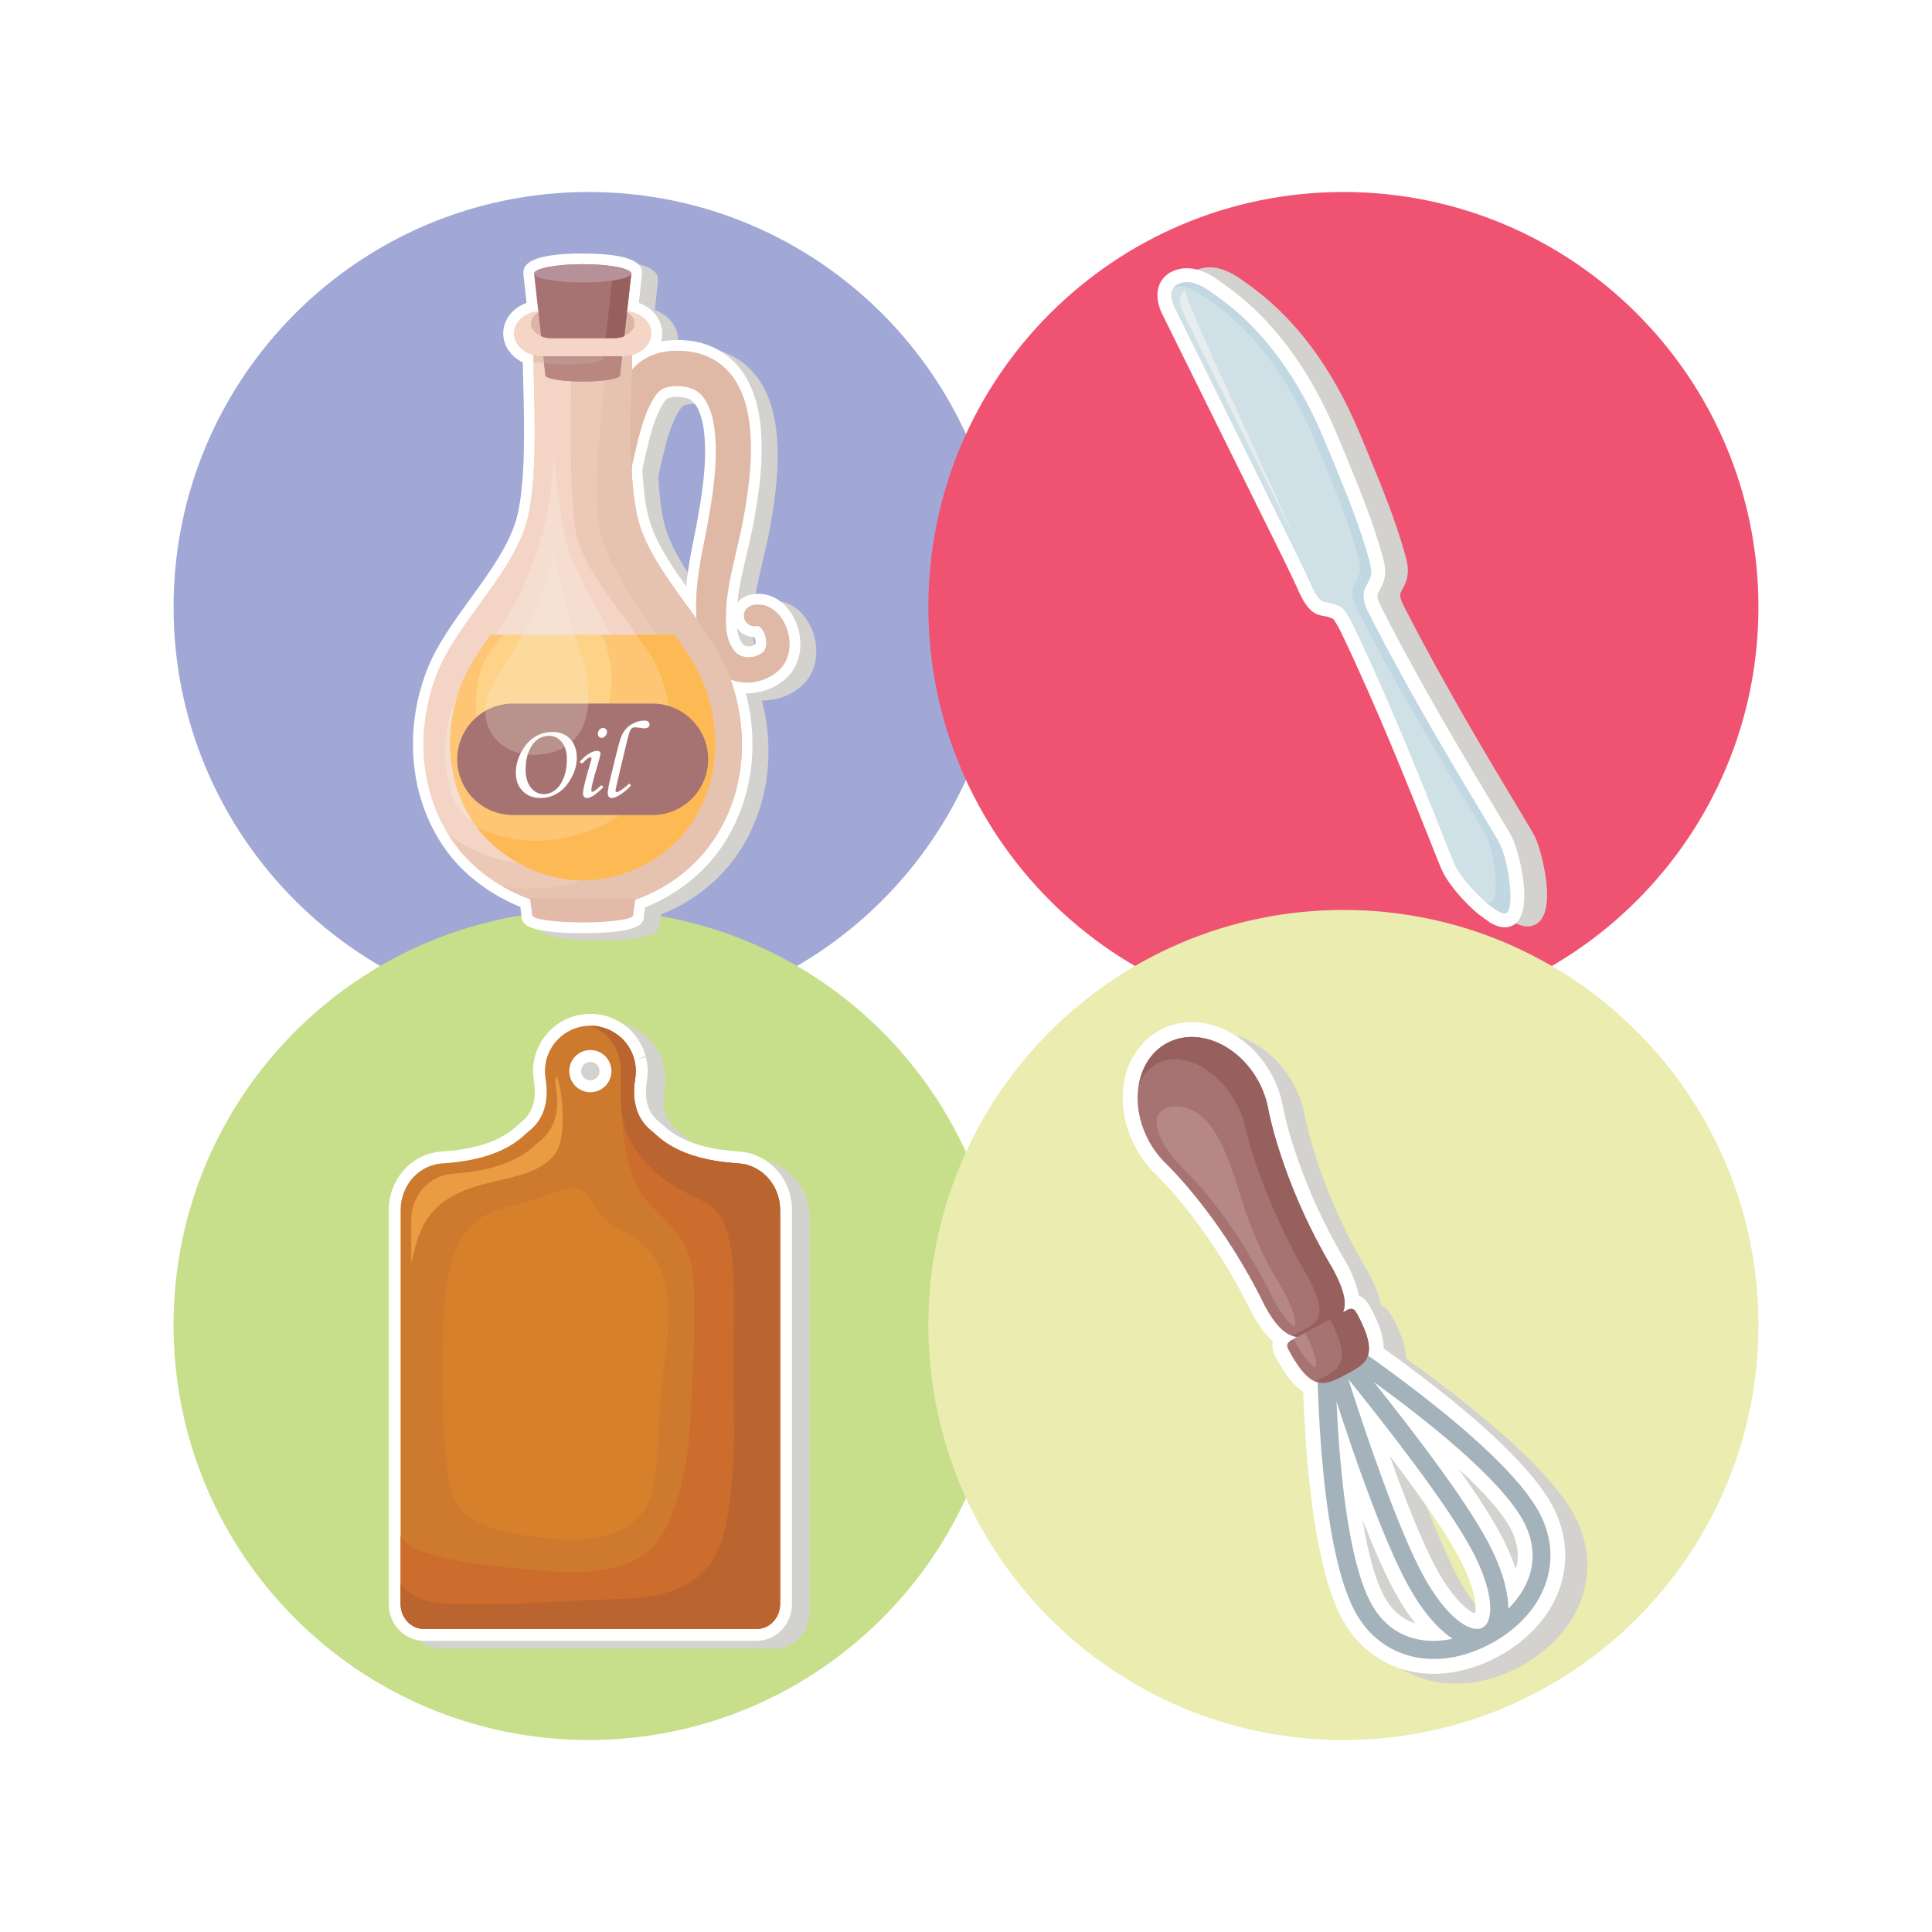 <?xml version="1.0" encoding="utf-8"?>
<!-- Generator: Adobe Illustrator 27.5.0, SVG Export Plug-In . SVG Version: 6.00 Build 0)  -->
<svg version="1.1" id="Capa_1" xmlns="http://www.w3.org/2000/svg" xmlns:xlink="http://www.w3.org/1999/xlink" x="0px" y="0px"
	 viewBox="0 0 425.197 425.197" style="enable-background:new 0 0 425.197 425.197;" xml:space="preserve">
<g>
	<g>
		<rect style="fill:#FFFFFF;" width="425.197" height="425.197"/>
		<g>
			<path style="fill:#A1A8D5;" d="M220.883,133.598c0-50.447-40.896-91.344-91.342-91.344c-50.449,0-91.344,40.896-91.344,91.344
				c0,50.447,40.894,91.343,91.344,91.343C179.986,224.94,220.883,184.045,220.883,133.598z"/>
			<path style="fill:#C7DF8A;" d="M220.883,291.602c0-50.447-40.896-91.342-91.342-91.342c-50.449,0-91.344,40.895-91.344,91.342
				c0,50.449,40.894,91.342,91.344,91.342C179.986,382.943,220.883,342.051,220.883,291.602z"/>
			<path style="fill:#F05272;" d="M387,133.598c0-50.447-40.897-91.344-91.342-91.344c-50.447,0-91.344,40.896-91.344,91.344
				c0,50.447,40.896,91.343,91.344,91.343C346.103,224.94,387,184.045,387,133.598z"/>
			<path style="fill:#EAECB0;" d="M387,291.602c0-50.447-40.897-91.342-91.342-91.342c-50.447,0-91.344,40.895-91.344,91.342
				c0,50.449,40.896,91.342,91.344,91.342C346.103,382.943,387,342.051,387,291.602z"/>
		</g>
	</g>
	<g>
		<g>
			<path style="fill:#D3D2CF;" d="M176.541,135.095c-0.98-1.063-2.117-1.849-3.375-2.336c-1.52-0.594-3.398-0.663-4.959-0.19
				c-0.988,0.3-1.82,0.909-2.404,1.697c0.008-0.091,0.018-0.18,0.027-0.27c0.199-1.993,0.58-4.182,1.197-6.889l1.732-7.552
				c0.521-2.35,0.984-4.884,1.463-7.997c0.711-4.953,1.342-10.858,0.586-17.133c-0.354-2.646-1.016-6.138-3.037-9.679
				c-1.021-1.784-2.393-3.398-3.951-4.657c-1.588-1.303-3.523-2.314-5.594-2.929c-0.904-0.268-1.873-0.466-3.025-0.612l-1.221-0.107
				c-1.584-0.104-3.414-0.02-4.977,0.287c0.162-0.57,0.248-1.166,0.248-1.775c0-3.022-2.061-5.602-5.139-6.727l0.674-6.072
				c0.01-0.088,0.016-0.174,0.016-0.262c0-0.027,0-0.055-0.002-0.083c0.002-0.026,0.002-0.051,0.002-0.075
				c0-1.189,0-4.352-13.045-4.373c-13.045,0-13.045,3.177-13.045,4.373c0,0.027,0.002,0.054,0.002,0.08
				c-0.002,0.112,0,0.226,0.014,0.34l0.674,6.071c-3.08,1.124-5.137,3.704-5.137,6.728c0,2.696,1.672,5.1,4.305,6.383
				c0.029,1.453,0.065,2.964,0.102,4.517c0.234,9.777,0.498,20.856-1.164,28.594c-1.361,6.33-5.951,12.653-10.389,18.769
				c-3.711,5.108-7.545,10.391-9.656,15.854c-4.906,12.7-3.883,26.682,2.742,37.405c0.457,0.738,0.943,1.47,1.457,2.186
				c3.629,5.055,9.129,9.365,15.471,12.129l0.455,0.188c0.148,0.063,0.293,0.125,0.441,0.185l0.26,1.968
				c0.01,1.479,0.355,3.811,13.478,3.811c13.457,0,13.477-2.452,13.477-3.924l0.234-1.755c6.621-2.624,12.396-7.061,16.377-12.601
				c6.914-9.633,8.992-22.287,5.816-34.51c0.094,0.002,0.186,0.004,0.281,0.004c2.018,0,4.037-0.485,5.855-1.413
				c1.063-0.553,1.895-1.129,2.721-1.891l0.619-0.628c0.279-0.301,0.463-0.55,0.715-0.904c0.369-0.522,0.682-1.09,0.971-1.762
				c0.857-2.047,1.051-4.299,0.568-6.727C178.92,138.583,177.994,136.718,176.541,135.095z M149.617,90.155
				c0.076-0.117,0.154-0.228,0.311-0.432c0.016-0.017,0.104-0.117,0.168-0.189l0.121-0.12c0.055-0.038,0.135-0.094,0.145-0.102
				c0.131-0.077,0.244-0.129,0.369-0.165c0.357-0.106,0.938-0.23,1.666-0.23l0.166,0.001c0.193,0.002,0.393,0.009,0.578,0.023
				l0.592,0.055c0.273,0.046,0.58,0.099,0.871,0.189c1.002,0.313,1.639,0.853,2.277,1.938c0.691,1.147,1.23,2.915,1.518,4.968
				c0.502,3.693,0.381,8.059-0.385,13.738c-0.318,2.354-0.756,4.806-1.213,7.316c-0.188,1.018-0.398,2.055-0.609,3.104
				c-0.299,1.485-0.607,2.999-0.869,4.546c-0.291,1.755-0.594,3.746-0.779,5.855c-3.801-5.312-7.361-10.755-8.533-16.205
				c-0.545-2.528-0.912-5.589-1.121-9.35c0.15-1.12,0.275-1.618,0.441-2.296l0.334-1.408
				C146.596,97.424,147.559,93.319,149.617,90.155z M171.518,142.632c0.078,0,0.154,0.003,0.232,0.01
				c-0.207-0.021-0.404,0.019-0.604,0.053C171.271,142.673,171.383,142.632,171.518,142.632z M170.822,142.749
				c-0.246,0.077-0.48,0.185-0.689,0.337C170.326,142.944,170.563,142.833,170.822,142.749z M169.52,141.771
				c0.109,0.231,0.211,0.534,0.258,0.848c0.053,0.349,0.023,0.636-0.014,0.776c-0.086,0.061-0.246,0.156-0.424,0.232
				c-0.703,0.325-1.738,0.234-2.164-0.091l-0.004-0.003c-0.094-0.15-0.203-0.287-0.328-0.411c-0.154-0.211-0.291-0.463-0.428-0.705
				c-0.32-0.67-0.518-1.328-0.625-2.101c-0.027-0.172-0.051-0.351-0.068-0.537C166.564,140.982,167.953,141.756,169.52,141.771z"/>
			<path style="fill:#FFFFFF;" d="M173.023,133.523c-0.98-1.063-2.117-1.85-3.375-2.336c-1.518-0.594-3.396-0.663-4.957-0.19
				c-0.99,0.3-1.822,0.909-2.406,1.697c0.008-0.091,0.016-0.18,0.027-0.271c0.197-1.993,0.58-4.182,1.199-6.889l1.732-7.552
				c0.518-2.35,0.982-4.884,1.461-7.997c0.713-4.953,1.342-10.858,0.588-17.133c-0.354-2.646-1.018-6.138-3.039-9.68
				c-1.021-1.783-2.393-3.397-3.951-4.657c-1.588-1.302-3.523-2.313-5.594-2.928c-0.904-0.268-1.873-0.466-3.025-0.613l-1.221-0.107
				c-1.582-0.103-3.412-0.019-4.979,0.287c0.164-0.569,0.25-1.165,0.25-1.774c0-3.022-2.061-5.603-5.141-6.727l0.676-6.073
				c0.01-0.087,0.016-0.173,0.016-0.261c0-0.027-0.002-0.056-0.002-0.083c0-0.026,0.002-0.051,0.002-0.075
				c0-1.19,0-4.351-13.045-4.373c-13.045,0-13.045,3.177-13.045,4.373c0,0.027,0.002,0.054,0.004,0.08
				c-0.006,0.111,0,0.226,0.012,0.339l0.676,6.072c-3.08,1.124-5.139,3.704-5.139,6.728c0,2.696,1.672,5.1,4.307,6.383
				c0.027,1.453,0.063,2.964,0.102,4.517c0.232,9.776,0.498,20.857-1.168,28.594c-1.359,6.33-5.949,12.653-10.389,18.769
				c-3.707,5.108-7.543,10.391-9.652,15.854c-4.908,12.7-3.883,26.682,2.74,37.404c0.459,0.739,0.943,1.47,1.457,2.188
				c3.629,5.055,9.129,9.365,15.473,12.129l0.455,0.188c0.144,0.063,0.291,0.125,0.439,0.185l0.26,1.967
				c0.01,1.479,0.357,3.811,13.48,3.811c13.455,0,13.475-2.452,13.475-3.924l0.232-1.755c6.623-2.624,12.4-7.061,16.377-12.601
				c6.916-9.633,8.992-22.288,5.818-34.51c0.094,0.002,0.186,0.003,0.279,0.003c2.02,0,4.037-0.485,5.859-1.412
				c1.063-0.554,1.891-1.129,2.721-1.891l0.615-0.628c0.281-0.301,0.467-0.55,0.717-0.904c0.367-0.522,0.682-1.091,0.971-1.762
				c0.857-2.047,1.051-4.3,0.566-6.727C175.402,137.011,174.477,135.145,173.023,133.523z M146.1,88.583
				c0.076-0.118,0.154-0.229,0.313-0.432c0.014-0.017,0.104-0.118,0.166-0.189l0.121-0.12c0.057-0.038,0.137-0.094,0.145-0.102
				c0.129-0.077,0.246-0.129,0.369-0.166c0.357-0.105,0.938-0.23,1.668-0.23l0.164,0.002c0.195,0.001,0.393,0.009,0.578,0.022
				l0.592,0.056c0.273,0.046,0.578,0.099,0.871,0.188c1,0.313,1.639,0.853,2.279,1.938c0.689,1.148,1.229,2.915,1.516,4.968
				c0.502,3.693,0.381,8.059-0.385,13.738c-0.318,2.354-0.756,4.805-1.213,7.317c-0.188,1.017-0.398,2.055-0.609,3.104
				c-0.301,1.485-0.605,2.999-0.869,4.546c-0.291,1.755-0.594,3.746-0.779,5.854c-3.801-5.311-7.361-10.755-8.533-16.205
				c-0.543-2.529-0.912-5.589-1.123-9.351c0.152-1.119,0.277-1.618,0.445-2.295l0.334-1.408
				C143.078,95.852,144.041,91.747,146.1,88.583z M168.002,141.059c0.074,0,0.152,0.003,0.23,0.011
				c-0.207-0.021-0.404,0.019-0.602,0.053C167.754,141.101,167.867,141.059,168.002,141.059z M167.305,141.177
				c-0.246,0.077-0.48,0.184-0.688,0.337C166.811,141.372,167.045,141.26,167.305,141.177z M166.002,140.199
				c0.111,0.231,0.211,0.534,0.256,0.848c0.055,0.349,0.027,0.636-0.01,0.776c-0.09,0.061-0.248,0.155-0.424,0.232
				c-0.705,0.325-1.738,0.234-2.166-0.091l-0.002-0.003c-0.096-0.15-0.205-0.287-0.328-0.412c-0.154-0.21-0.295-0.462-0.428-0.704
				c-0.322-0.67-0.52-1.329-0.627-2.101c-0.027-0.172-0.049-0.351-0.066-0.538C163.047,139.409,164.434,140.184,166.002,140.199z"/>
		</g>
		<g>
			<path style="fill:#F5D5C5;" d="M160.336,148.345c-4.512-11.676-17.518-22.734-20.15-34.975
				c-2.271-10.579-1.068-27.029-1.068-37.885H128.24h-10.875c0,10.855,1.203,27.306-1.07,37.885
				c-2.631,12.241-15.637,23.3-20.148,34.975c-4.773,12.359-3.895,26.484,3.914,37.366c6.029,8.401,17.525,14.392,28.18,14.312
				c11.381-0.084,22-5.7,28.18-14.312C164.23,174.829,165.109,160.704,160.336,148.345z"/>
			<path style="fill:#F5D5C5;" d="M160.336,148.345c-4.512-11.676-17.518-22.734-20.15-34.975
				c-2.271-10.579-1.068-27.029-1.068-37.885H128.24h-10.875c0,10.855,1.203,27.306-1.07,37.885
				c-2.631,12.241-15.637,23.3-20.148,34.975c-4.773,12.359-3.895,26.484,3.914,37.366c6.029,8.401,17.525,14.392,28.18,14.312
				c11.381-0.084,22-5.7,28.18-14.312C164.23,174.829,165.109,160.704,160.336,148.345z"/>
			<path style="fill:#F5D5C5;" d="M119.24,110.142c-2.281,11.446-7.328,21.951-14.228,31.781
				c-4.813,6.855-8.605,13.811-8.221,22.457c0.178,4.04,0.762,9.1,4.1,11.892c3.641,3.047,8.289,4.3,12.975,4.453
				c7.824,0.258,15.867-1.58,20.01-8.927c3.514-6.224,3.908-13.645,1.977-20.458c-2.389-8.425-7.203-15.518-11.371-23.107
				C121.307,122.452,120.293,116.399,119.24,110.142z"/>
			<path style="fill:#F6E2D4;" d="M116.762,184.74c-6.832-0.44-14.932-2.667-17.375-9.915c-2.277-6.754-1.92-14.834,1.031-21.328
				c3.725-8.186,10.164-14.715,14.021-22.842c3.477-7.323,5.826-15.1,6.828-23.099c-0.004-0.022-0.008-0.046-0.012-0.07
				c-0.039-0.198,0-0.365,0.07-0.516c0.285-2.44,0.461-4.899,0.488-7.372c0.014-1.082,1.283,16.335,3.811,22.722
				c2.016,5.093,4.602,9.813,7.322,14.518c4.244,7.34,8.502,15.457,8.623,24.154C141.771,175.786,131.592,185.698,116.762,184.74z"
				/>
			<path style="fill:#E8C3B0;" d="M160.336,148.345c-4.512-11.676-17.518-22.734-20.15-34.975
				c-2.271-10.579-1.068-27.029-1.068-37.885H128.24h-2.42c-0.185,12.245-0.646,34.336,0.959,41.806
				c2.207,10.274,13.125,19.554,16.91,29.352c4.006,10.372,3.268,22.226-3.285,31.358c-5.188,7.227-14.1,11.938-23.65,12.01
				c-6.287,0.047-12.916-2.432-18.061-6.354c0.43,0.694,0.885,1.381,1.367,2.054c6.029,8.401,17.525,14.392,28.18,14.312
				c11.381-0.084,22-5.7,28.18-14.312C164.23,174.829,165.109,160.704,160.336,148.345z"/>
			<path style="fill:#DBB6A6;" d="M118.082,68.888c-0.014,0.011-0.029,0.019-0.043,0.027c-0.24,0.179-0.445,0.378-0.623,0.59
				c-0.018,0.021-0.045,0.04-0.064,0.064c-0.16,0.197-0.27,0.412-0.369,0.631c-0.02,0.045-0.055,0.085-0.072,0.131
				c-0.1,0.268-0.156,0.547-0.156,0.837c0,0.22,0.035,0.432,0.092,0.64c0.045,0.156,0.117,0.305,0.193,0.452
				c0.021,0.043,0.033,0.089,0.059,0.132c0.217,0.372,0.527,0.71,0.912,1.002c0.855,0.65,2.076,1.066,3.443,1.066h13.574
				c1.365,0,2.584-0.414,3.443-1.065v-0.001c0.385-0.292,0.695-0.63,0.914-1.003c0.023-0.042,0.035-0.088,0.057-0.129
				c0.074-0.149,0.148-0.297,0.193-0.454c0.059-0.208,0.092-0.42,0.092-0.64c0-0.29-0.053-0.569-0.154-0.837
				c-0.02-0.047-0.057-0.089-0.078-0.137c-0.098-0.217-0.209-0.43-0.365-0.625c-0.018-0.024-0.049-0.044-0.068-0.068
				c-0.18-0.211-0.379-0.41-0.619-0.586c-0.012-0.009-0.027-0.015-0.041-0.025c-0.24-0.172-0.506-0.324-0.795-0.458
				c-0.141-0.011-0.275-0.035-0.422-0.035h-17.887c-0.145,0-0.281,0.024-0.424,0.035C118.586,68.565,118.32,68.716,118.082,68.888z"
				/>
			<path style="fill:#DFB9A6;" d="M160.336,148.345c-4.512-11.676-17.518-22.734-20.15-34.975
				c-2.271-10.579-1.068-27.029-1.068-37.885H128.24h-10.875c0,1.317,0.02,2.722,0.045,4.187l5.017,0.35l10.873,0.759
				c-0.703,10.062-2.971,25.227-1.383,35.19c1.84,11.531,14.125,22.687,17.881,33.826c3.975,11.787,2.18,24.819-6.33,34.36
				c-6.734,7.552-17.715,12.015-29.096,11.301c-1.309-0.082-2.621-0.252-3.932-0.498c5.436,3.195,11.752,5.109,17.799,5.065
				c11.381-0.084,22-5.7,28.18-14.312C164.23,174.829,165.109,160.704,160.336,148.345z"/>
			<path style="fill:#DFB9A6;" d="M133.613,101.832c-0.463-1.437-0.461-3.131-0.297-4.561c0.158-1.468,0.494-2.796,0.816-4.001
				c0.67-2.303,1.219-4.982,2.471-7.84c0.313-0.711,0.684-1.433,1.117-2.146c0.215-0.358,0.447-0.712,0.705-1.06
				c0.123-0.175,0.254-0.348,0.396-0.519l0.207-0.255l0.105-0.126l0.053-0.064l0.154-0.172l0.332-0.354
				c0.092-0.101,0.387-0.372,0.576-0.54c0.443-0.391,0.783-0.646,1.211-0.926c0.813-0.541,1.688-0.971,2.559-1.276
				c1.75-0.624,3.484-0.812,5.092-0.808c0.402,0,0.805,0.009,1.193,0.035l0.658,0.051l0.482,0.049
				c0.906,0.117,1.764,0.282,2.594,0.528c1.682,0.497,3.357,1.335,4.768,2.491c1.418,1.145,2.564,2.545,3.4,4.004
				c1.676,2.939,2.363,5.952,2.746,8.819c0.693,5.755,0.18,11.188-0.582,16.484c-0.408,2.659-0.857,5.229-1.432,7.823l-1.727,7.535
				c-0.557,2.436-1.012,4.828-1.248,7.181c-0.063,0.589-0.1,1.174-0.135,1.757l-0.059,1.83c-0.021,1.192,0.016,2.312,0.17,3.325
				c0.143,1.024,0.426,1.921,0.83,2.766c0.225,0.411,0.449,0.823,0.75,1.207l0.107,0.146c-0.006-0.003,0.09,0.111-0.002,0.013
				l0.078,0.091l0.201,0.221c0.088,0.094,0.234,0.232,0.367,0.327c1.082,0.861,3.01,1.036,4.543,0.327
				c0.365-0.16,0.779-0.412,1.025-0.623c0.047-0.044,0.152-0.127,0.166-0.156c0.004,0.012,0.053-0.06,0.096-0.107
				c0.088-0.103,0.158-0.226,0.232-0.36c0.285-0.537,0.389-1.402,0.252-2.269c-0.125-0.864-0.5-1.747-0.955-2.305
				c-0.225-0.273-0.451-0.44-0.6-0.518c-0.152-0.065-0.207-0.081-0.381-0.064l-0.379,0.035c-1.287,0.122-2.43-0.826-2.553-2.115
				c-0.105-1.127,0.609-2.145,1.654-2.461c1.07-0.325,2.365-0.279,3.416,0.131c1.051,0.407,1.867,1.054,2.5,1.738
				c1.246,1.393,1.93,2.963,2.287,4.627c0.33,1.655,0.33,3.492-0.438,5.324c-0.195,0.453-0.432,0.898-0.727,1.317
				c-0.15,0.21-0.281,0.407-0.506,0.646l-0.314,0.338l-0.201,0.19c-0.713,0.654-1.4,1.1-2.189,1.511
				c-3.074,1.566-7.016,1.668-10.221-0.445c-0.402-0.265-0.754-0.544-1.131-0.892l-0.299-0.289l-0.178-0.185l-0.082-0.087
				l-0.152-0.176l-0.197-0.231c-0.533-0.604-0.996-1.288-1.426-1.989c-0.826-1.423-1.406-2.991-1.723-4.507
				c-0.336-1.521-0.461-2.987-0.531-4.374l-0.064-2.04c-0.006-0.706-0.006-1.412,0.023-2.109c0.092-2.802,0.473-5.515,0.91-8.142
				c0.445-2.617,1.02-5.163,1.471-7.61c0.447-2.464,0.9-4.979,1.23-7.428c0.66-4.903,0.996-9.866,0.383-14.372
				c-0.311-2.229-0.906-4.327-1.832-5.865c-0.922-1.561-2.02-2.48-3.594-2.974c-0.408-0.126-0.818-0.202-1.189-0.264l-0.48-0.054
				l-0.119-0.014c-0.035-0.004,0.166,0.016,0.049,0.006l-0.049-0.003l-0.188-0.016c-0.252-0.019-0.498-0.027-0.74-0.03
				c-0.971-0.021-1.83,0.119-2.527,0.325c-0.352,0.104-0.648,0.245-0.916,0.405c-0.119,0.063-0.297,0.199-0.34,0.231
				c-0.047,0.046-0.01-0.026-0.141,0.107l-0.342,0.341c-0.031,0.032,0.188-0.201,0.051-0.052l-0.049,0.059l-0.104,0.116
				c-0.07,0.073-0.137,0.156-0.199,0.245c-0.137,0.165-0.264,0.345-0.389,0.536c-2.436,3.745-3.447,8.515-4.463,12.812
				c-0.285,1.207-0.465,1.693-0.73,3.93c-0.137,1.156-0.131-3.262-0.596-2.114l-0.029,0.073c-0.516,1.277-1.973,1.896-3.248,1.378
				C134.344,103.092,133.834,102.507,133.613,101.832z"/>
			<g>
				<path style="fill:#A67372;" d="M136.457,82.544l2.469-22.225c0-1.201-4.779-2.173-10.678-2.173
					c-5.9,0-10.678,0.972-10.678,2.173l0,0h-0.016l2.473,22.225h0.02c-0.002,0.012-0.02,0.023-0.02,0.035
					c0,0.768,3.678,1.39,8.221,1.39c4.539,0,8.221-0.622,8.221-1.39c0-0.012-0.02-0.023-0.02-0.035H136.457z"/>
				<path style="fill:#98605D;" d="M136.457,82.544l2.469-22.225c0-0.673-1.504-1.274-3.865-1.674l-2.24,20.164h-0.008
					c0,0.012,0.02,0.022,0.02,0.035c0,0.768-3.682,1.39-8.221,1.39c-1.832,0-3.506-0.104-4.871-0.274l0.287,2.584h0.02
					c-0.002,0.012-0.02,0.023-0.02,0.035c0,0.768,3.678,1.39,8.221,1.39c4.539,0,8.221-0.622,8.221-1.39
					c0-0.012-0.02-0.023-0.02-0.035H136.457z"/>
				<path style="fill:#B79199;" d="M138.926,60.161c0-1.113-4.783-2.015-10.686-2.015c-5.9,0-10.686,0.901-10.686,2.015
					c0,1.113,4.785,2.015,10.686,2.015C134.143,62.176,138.926,61.274,138.926,60.161z"/>
			</g>
			<path style="opacity:0.34;fill:#F5D5C5;" d="M160.336,148.345c-4.512-11.676-17.518-22.734-20.15-34.975
				c-2.271-10.579-1.068-27.029-1.068-37.885H128.24h-10.875c0,10.855,1.203,27.306-1.07,37.885
				c-2.631,12.241-15.637,23.3-20.148,34.975c-4.773,12.359-3.895,26.484,3.914,37.366c6.029,8.401,17.525,14.392,28.18,14.312
				c11.381-0.084,22-5.7,28.18-14.312C164.23,174.829,165.109,160.704,160.336,148.345z"/>
			<path style="fill:#F5D5C5;" d="M138.002,68.458c0.006,0.067-0.002,0.132-0.014,0.199c1.043,0.603,1.738,1.488,1.738,2.511
				c0,1.819-2.104,3.292-4.699,3.292h-13.574c-2.596,0-4.699-1.473-4.699-3.292c0-1.021,0.691-1.907,1.73-2.507
				c-0.012-0.068-0.029-0.133-0.029-0.201c-3.014,0.336-5.35,2.387-5.35,4.92c0,2.769,2.771,5.012,6.191,5.012h17.887
				c3.42,0,6.191-2.243,6.191-5.012C143.375,70.841,141.027,68.785,138.002,68.458z"/>
			<path style="fill:#FEC674;" d="M148.473,139.717h-40.461c-2.619,3.641-5.08,7.274-6.514,10.982
				c-3.977,10.297-3.244,22.067,3.262,31.134c5.025,6.999,14.603,11.991,23.48,11.924c9.482-0.071,18.33-4.748,23.48-11.924
				c6.508-9.066,7.24-20.837,3.262-31.134C153.551,146.991,151.088,143.357,148.473,139.717z"/>
			<path style="fill:#FEC674;" d="M103.285,159.321c-0.629-7.608,0.387-14.259,5.264-19.605h-0.537
				c-2.619,3.641-5.08,7.274-6.514,10.982c-1.848,4.784-2.662,9.884-2.371,14.886c0.6,0.685,1.314,1.315,2.225,1.843
				c3.092,1.797,7.182,2.481,11.211,2.471C107.756,168.728,103.744,164.831,103.285,159.321z"/>
			<path style="fill:#FFD387;" d="M132.014,139.717H110.93c-4.549,4.28-6.375,9.574-6.16,16.068c0.1,3.039,1.014,5.984,2.768,8.469
				c2.379,3.369,6.426,4.524,10.328,4.802c4.492,0.319,8.053-1.384,11.188-4.602c3.127-3.21,4.871-7.528,5.344-11.945
				c0.225-2.118,0.213-4.308-0.082-6.416C134.201,145.273,133.072,139.717,132.014,139.717z"/>
			<path style="fill:#FDBA54;" d="M154.982,150.698c-1.432-3.707-3.895-7.341-6.51-10.982h-8.508c2,2.53,3.789,5.065,4.928,7.643
				c3.979,9.011,3.244,19.307-3.262,27.238c-5.148,6.277-13.998,10.37-23.481,10.433c-4.426,0.027-9.023-1.043-13.145-2.882
				c5.082,6.83,14.492,11.675,23.234,11.607c9.482-0.071,18.33-4.748,23.48-11.924C158.229,172.766,158.961,160.995,154.982,150.698
				z"/>
			<path style="fill:#E3B9AA;" d="M139.354,201.396l0.492-3.696h-23.207l0.492,3.696h0.027c-0.004,0.013-0.027,0.026-0.027,0.04
				c0,0.866,4.977,1.571,11.121,1.571c6.139,0,11.115-0.705,11.115-1.571c0-0.014-0.025-0.027-0.025-0.04H139.354z"/>
			<path style="fill:#A67372;" d="M155.854,167.107c0,6.776-5.492,12.269-12.27,12.269h-30.686c-6.777,0-12.27-5.492-12.27-12.269
				l0,0c0-6.778,5.492-12.27,12.27-12.27h30.686C150.361,154.838,155.854,160.329,155.854,167.107L155.854,167.107z"/>
			<g>
				<path style="fill:#FFFFFF;" d="M121.709,161.086c0.998,0,1.898,0.231,2.701,0.696c0.805,0.462,1.43,1.123,1.871,1.982
					c0.443,0.857,0.664,1.857,0.664,2.998c0,1.488-0.398,2.964-1.199,4.429c-0.797,1.464-1.775,2.569-2.932,3.313
					c-1.156,0.745-2.438,1.116-3.848,1.116c-1.623,0-2.934-0.507-3.935-1.52c-1-1.014-1.502-2.347-1.502-4.002
					c0-1.584,0.4-3.113,1.199-4.589c0.799-1.478,1.779-2.583,2.943-3.319C118.836,161.454,120.182,161.086,121.709,161.086z
					 M120.844,161.941c-0.918,0-1.764,0.271-2.535,0.813c-0.773,0.544-1.404,1.392-1.893,2.543
					c-0.492,1.153-0.738,2.491-0.738,4.013c0,1.743,0.385,3.088,1.152,4.036c0.768,0.945,1.725,1.418,2.875,1.418
					c0.854,0,1.662-0.28,2.428-0.843c0.762-0.562,1.393-1.448,1.887-2.656c0.494-1.209,0.742-2.597,0.742-4.166
					c0-1.623-0.379-2.89-1.135-3.798C122.873,162.395,121.943,161.941,120.844,161.941z"/>
				<path style="fill:#FFFFFF;" d="M128.074,168.068l-0.522-0.403c0.791-0.871,1.512-1.49,2.164-1.858
					c0.652-0.368,1.209-0.553,1.666-0.553c0.254,0,0.447,0.057,0.582,0.167c0.133,0.11,0.201,0.262,0.201,0.451
					c0,0.229-0.258,1.203-0.77,2.921c-0.838,2.811-1.256,4.504-1.256,5.081c0,0.112,0.027,0.205,0.084,0.279
					c0.055,0.076,0.113,0.114,0.178,0.114c0.254,0,0.902-0.491,1.947-1.473l0.463,0.451c-1.084,1.021-1.875,1.674-2.375,1.958
					c-0.498,0.285-0.906,0.429-1.223,0.429c-0.277,0-0.496-0.088-0.66-0.261c-0.162-0.176-0.242-0.416-0.242-0.726
					c0-0.988,0.594-3.407,1.781-7.255c0.055-0.182,0.084-0.345,0.084-0.487c0-0.158-0.072-0.236-0.215-0.236
					c-0.158,0-0.338,0.064-0.539,0.189C129.221,166.984,128.771,167.388,128.074,168.068z M132.742,160.208
					c0.244,0,0.445,0.081,0.604,0.244c0.158,0.161,0.238,0.37,0.238,0.623c0,0.348-0.121,0.654-0.361,0.92
					c-0.242,0.266-0.514,0.397-0.814,0.397c-0.236,0-0.436-0.083-0.592-0.249c-0.158-0.167-0.238-0.383-0.238-0.653
					c0-0.356,0.115-0.659,0.344-0.908C132.152,160.332,132.426,160.208,132.742,160.208z"/>
				<path style="fill:#FFFFFF;" d="M138.465,172.439l0.404,0.427c-0.617,0.697-1.35,1.331-2.191,1.906
					c-0.844,0.574-1.537,0.861-2.084,0.861c-0.246,0-0.447-0.094-0.605-0.279c-0.158-0.186-0.238-0.441-0.238-0.767
					c0-0.633,0.246-1.947,0.736-3.941l1.279-5.214c0.467-1.883,0.857-3.146,1.176-3.786c0.49-0.971,1.182-1.724,2.08-2.26
					c0.896-0.537,1.844-0.805,2.842-0.805c0.34,0,0.605,0.082,0.799,0.246c0.193,0.163,0.291,0.359,0.291,0.592
					c0,0.254-0.096,0.463-0.283,0.626c-0.189,0.164-0.467,0.245-0.828,0.245c-0.236,0-0.574-0.039-1.006-0.117
					c-0.379-0.063-0.73-0.096-1.055-0.096c-0.322,0-0.566,0.067-0.732,0.201c-0.23,0.189-0.436,0.587-0.621,1.193
					c-0.186,0.607-0.488,1.805-0.904,3.593l-1.186,4.976c-0.586,2.494-0.881,3.796-0.881,3.906c0,0.254,0.094,0.38,0.273,0.38
					c0.176,0,0.43-0.104,0.762-0.31C137.15,173.605,137.807,173.079,138.465,172.439z"/>
			</g>
			<path style="opacity:0.25;fill:#F7F1E3;" d="M124.531,133.103c-0.891-3.894-1.66-7.815-2.645-11.686
				c-1.398,7.85-4.9,15.016-8.945,21.922c-2.313,3.947-6.439,8.895-6.117,13.736c0.418,6.302,6.119,9.586,11.992,8.995
				c11.432-1.149,12.029-11.945,9.367-20.86C126.977,141.163,125.475,137.228,124.531,133.103z"/>
		</g>
	</g>
	<g>
		<g>
			<path style="fill:#D3D2CF;" d="M309.397,298.951c0.004-2.48-0.977-5.44-3.031-9.246c-0.061-0.1-0.119-0.197-0.174-0.277
				c-0.535-0.996-1.338-1.73-2.285-2.127c-0.35-2.105-1.297-4.547-2.869-7.459c-0.08-0.143-0.162-0.271-0.203-0.326
				c-9.74-16.391-13.008-30.705-13.539-33.262c-0.416-2.64-1.283-5.193-2.576-7.59c-3.785-7.008-10.678-11.535-17.559-11.535
				c-2.514,0-4.879,0.591-7.035,1.754c-0.547,0.297-1.068,0.626-1.539,0.964c-0.025,0.019-0.215,0.17-0.24,0.189
				c-0.422,0.314-0.828,0.643-1.262,1.053c-5.887,5.54-6.816,15.296-2.262,23.725c1.146,2.125,2.594,4.049,4.305,5.719
				c0.021,0.025,0.045,0.049,0.068,0.072c0.012,0.016,0.307,0.3,0.318,0.312c1.978,1.952,12.264,12.563,20.803,30.146
				c1.527,2.824,3.061,4.895,4.686,6.299c-0.182,0.795-0.217,1.951,0.498,3.256c0.053,0.119,0.123,0.264,0.16,0.34
				c2.022,3.744,3.939,6.166,6,7.525c0.631,17.147,2.656,39.006,8.574,49.957c4.154,7.691,11.518,12.105,20.199,12.105h0.002
				c4.646,0,9.539-1.316,14.145-3.803c6.467-3.49,11.228-8.688,13.406-14.631c2.229-6.086,1.69-12.705-1.516-18.643
				C340.688,322.762,323.463,309.004,309.397,298.951z M310.707,322.568c5.953,7.844,11.926,16.215,15.084,22.063
				c3.899,7.217,3.988,11.322,3.691,12.67c-1.287-0.49-4.672-2.816-8.568-10.033C317.684,341.291,313.971,331.76,310.707,322.568z
				 M311.684,352.254c1.469,2.723,3.045,5.145,4.688,7.219c-2.922-0.914-5.236-2.928-6.906-6.021
				c-1.898-3.514-3.494-9.234-4.73-16.791C307.066,342.619,309.451,348.121,311.684,352.254z M337.24,338.451
				c1.855,3.435,1.945,6.492,1.236,9.039c-0.834-2.5-1.99-5.133-3.455-7.842c-2.182-4.035-5.449-9-9.148-14.201
				C331.51,330.609,335.391,335.029,337.24,338.451z"/>
			<path style="fill:#FFFFFF;" d="M304.535,296.777c0.004-2.48-0.978-5.44-3.033-9.246c-0.057-0.1-0.117-0.197-0.172-0.277
				c-0.537-0.996-1.34-1.73-2.285-2.127c-0.352-2.105-1.299-4.547-2.871-7.459c-0.078-0.143-0.164-0.271-0.201-0.326
				c-9.74-16.39-13.008-30.705-13.539-33.262c-0.416-2.64-1.283-5.193-2.576-7.59c-3.787-7.006-10.678-11.534-17.559-11.534
				c-2.514,0-4.881,0.59-7.035,1.753c-0.547,0.297-1.068,0.626-1.541,0.964c-0.025,0.02-0.215,0.17-0.24,0.188
				c-0.422,0.314-0.826,0.643-1.262,1.054c-5.885,5.539-6.814,15.296-2.262,23.725c1.148,2.124,2.596,4.047,4.307,5.717
				c0.021,0.026,0.043,0.049,0.068,0.072c0.014,0.016,0.307,0.3,0.318,0.313c1.977,1.951,12.26,12.563,20.803,30.145
				c1.527,2.824,3.06,4.895,4.688,6.299c-0.186,0.795-0.217,1.951,0.496,3.256c0.051,0.117,0.121,0.264,0.16,0.34
				c2.022,3.744,3.94,6.168,5.998,7.525c0.635,17.146,2.658,39.008,8.574,49.957c4.154,7.693,11.522,12.105,20.201,12.105l0,0
				c4.65,0,9.539-1.316,14.147-3.801c6.465-3.492,11.228-8.689,13.406-14.633c2.228-6.084,1.69-12.705-1.518-18.643
				C335.828,320.588,318.6,306.83,304.535,296.777z M305.846,320.395c5.951,7.844,11.926,16.215,15.086,22.065
				c3.896,7.215,3.984,11.32,3.688,12.668c-1.285-0.49-4.672-2.815-8.568-10.033C312.822,339.117,309.107,329.586,305.846,320.395z
				 M306.818,350.08c1.475,2.725,3.049,5.146,4.689,7.219c-2.922-0.914-5.236-2.928-6.904-6.02
				c-1.898-3.514-3.494-9.236-4.728-16.793C302.205,340.445,304.588,345.947,306.818,350.08z M332.377,336.277
				c1.857,3.435,1.945,6.492,1.238,9.039c-0.836-2.5-1.99-5.133-3.455-7.842c-2.182-4.035-5.451-9-9.148-14.201
				C326.647,328.436,330.529,332.855,332.377,336.277z"/>
		</g>
		<g>
			<path style="fill:#A4B2BB;" d="M292.9,292.725c-0.02-0.012-0.037-0.018-0.057-0.027c-0.051-0.031-0.105-0.049-0.162-0.076
				c-0.131-0.064-0.262-0.117-0.404-0.152c-0.066-0.016-0.137-0.025-0.201-0.035c-0.145-0.02-0.281-0.021-0.424-0.01
				c-0.066,0.008-0.127,0.008-0.188,0.018c-0.203,0.037-0.404,0.096-0.592,0.193c0,0,0,0,0,0.004l0,0c-0.002-0.002-0.004,0-0.004,0
				c-0.002,0-0.004,0.004-0.008,0.01c-0.189,0.1-0.35,0.234-0.488,0.387c-0.035,0.033-0.059,0.07-0.09,0.107
				c-0.1,0.125-0.186,0.256-0.252,0.4c-0.025,0.057-0.049,0.107-0.068,0.162c-0.053,0.143-0.082,0.289-0.102,0.443
				c-0.006,0.057-0.023,0.109-0.025,0.168c0,0.021-0.006,0.037-0.006,0.057c-0.01,1.807-0.174,44.447,8.41,60.342
				c5.701,10.551,18.008,13.424,29.928,6.984c11.924-6.438,16.272-18.303,10.572-28.857
				C330.363,317.334,294.428,293.723,292.9,292.725z M326.283,358.205c-2.574,1.391-8.041-2.188-13.1-11.561
				c-5.621-10.402-12.564-30.965-16.455-43.145c8.088,10.01,21.578,27.24,27.072,37.408
				C328.861,350.281,328.857,356.816,326.283,358.205z M301.734,352.828c-5.147-9.529-6.959-30.342-7.596-44.379
				c4.041,12.418,10.271,30.309,15.551,40.082c3.119,5.775,6.623,9.92,10.025,12.131
				C312.891,362.131,305.777,360.315,301.734,352.828z M331.936,354.061c0.02-4.055-1.525-9.26-4.645-15.037
				c-5.152-9.537-16.736-24.623-24.947-34.889c11.434,8.309,27.885,21.299,32.902,30.592
				C339.289,342.215,336.906,349.158,331.936,354.061z"/>
			<g>
				<g>
					<path style="fill:#A67372;" d="M290.844,292.588c-4.141,2.236-7.73,3.617-12.52-5.252c-8.779-18.08-19.6-29.156-21.381-30.913
						c-0.057-0.05-0.109-0.108-0.164-0.16c-0.064-0.061-0.115-0.112-0.115-0.112l0.002-0.005c-1.469-1.412-2.781-3.103-3.838-5.056
						c-4.469-8.275-2.688-17.907,3.986-21.512c6.672-3.604,15.705,0.191,20.174,8.461c1.152,2.137,1.881,4.363,2.227,6.551
						c0.6,2.926,3.984,17.64,13.953,34.418c0.045,0.08,0.105,0.148,0.15,0.232C298.574,288.973,294.982,290.352,290.844,292.588z"/>
				</g>
				<g>
					<path style="fill:#B58787;" d="M258.703,255.297c-2.078-2.432-3.813-5.064-4.129-7.832c-0.498-4.263,4.377-4.518,7.305-3.382
						c7.381,2.869,10.207,17.173,12.728,23.917c1.797,4.797,3.768,9.342,6.498,13.734c0.09,0.143,4.988,8.123,3.711,10.26
						c-1.389-1.027-2.846-2.826-4.434-5.768c-4.152-8.549-9.24-16.617-15.195-23.898
						C263.475,260.234,260.897,257.874,258.703,255.297z"/>
				</g>
				<path style="fill:#98605D;" d="M290.844,292.588c-2.248,1.213-4.334,2.162-6.537,1.369c0.684-0.234,1.367-0.576,2.066-0.955
					c3.396-1.834,6.361-2.916,1.447-12.012c-0.037-0.072-0.092-0.139-0.133-0.213c-9.234-15.725-12.801-29.254-13.451-31.938
					c-0.395-2.004-1.121-4.061-2.195-6.056c-4.178-7.733-11.996-11.613-17.465-8.659c-1.855,1.002-3.156,2.696-3.963,4.753
					c0.668-4.018,2.783-7.452,6.201-9.3c6.672-3.604,15.705,0.191,20.174,8.461c1.152,2.137,1.881,4.363,2.227,6.551
					c0.6,2.926,3.984,17.64,13.953,34.418c0.045,0.08,0.105,0.148,0.15,0.232C298.574,288.973,294.982,290.352,290.844,292.588z"/>
			</g>
			<g>
				<path style="fill:#A67372;" d="M298.514,288.904c-0.063-0.1-0.543-1.355-1.965-0.619c-0.969,0.504-3.832,2.063-3.832,2.063
					c0,0.004,0,0.004,0.002,0.006c-1.908,1.025-7.807,4.201-8.604,4.649c-1.395,0.783-0.609,1.875-0.557,1.98
					c0.039,0.08,0.065,0.166,0.111,0.25c5.256,9.733,8.377,7.484,12.518,5.25c4.141-2.236,7.73-3.615,2.475-13.348
					C298.615,289.053,298.559,288.984,298.514,288.904z"/>
				<path style="fill:#98605D;" d="M296.549,288.285c-0.969,0.504-3.832,2.063-3.832,2.063c4.596,8.711,2.344,10.744-0.998,12.549
					c-0.701,0.379-1.383,0.721-2.068,0.959c2.205,0.789,4.289-0.158,6.537-1.373c4.141-2.236,7.73-3.615,2.475-13.348
					c-0.047-0.082-0.104-0.15-0.148-0.23C298.451,288.805,297.971,287.549,296.549,288.285z"/>
				<g>
					<path style="fill:#B58787;" d="M284.709,294.666c0.094,0.19,0.191,0.373,0.281,0.559c1.588,2.941,3.043,4.738,4.434,5.766
						c0.815-1.361-0.881-5.09-2.242-7.658L284.709,294.666z"/>
				</g>
			</g>
		</g>
	</g>
	<g>
		<g>
			<path style="fill:#D3D2CF;" d="M121.283,238.778c0.004,0.078,0.014,0.156,0.025,0.234c0.002,0.018,0.105,0.701,0.201,1.552
				c0.287,2.461,0.021,5.859-2.846,8.087c-0.203,0.156-0.447,0.376-0.748,0.648c-1.723,1.565-5.748,5.233-16.91,5.871
				c-0.137,0.007-0.271,0.025-0.4,0.053c-6.246,0.619-11.15,6.127-11.15,12.808v86.748c0,4.455,3.496,8.082,7.793,8.082h73.15
				c4.297,0,7.793-3.627,7.793-8.082v-86.748c0-6.657-4.869-12.15-11.084-12.801c-0.172-0.039-0.35-0.061-0.531-0.064
				c-11.111-0.646-15.127-4.302-16.844-5.866c-0.299-0.272-0.547-0.492-0.748-0.648c-2.869-2.228-3.131-5.626-2.85-8.087
				c0.1-0.851,0.201-1.534,0.205-1.552c0.014-0.085,0.021-0.17,0.027-0.256c0.041-0.422,0.068-0.847,0.068-1.279
				c0-0.465-0.029-0.922-0.08-1.373c-0.012-0.121-0.029-0.242-0.07-0.494c-0.023-0.161-0.049-0.322-0.061-0.393
				c-0.014-0.089-0.027-0.177-0.045-0.266c-0.002-0.016-0.039-0.163-0.043-0.179c-0.029-0.136-0.063-0.269-0.1-0.399l-2.523,0.679
				l2.469-0.894c-0.035-0.145-0.072-0.289-0.133-0.481l-0.072-0.199c-0.053-0.155-0.109-0.307-0.203-0.558
				c-0.039-0.116-0.082-0.232-0.129-0.343c-0.043-0.105-0.094-0.211-0.148-0.316c-0.076-0.165-0.156-0.33-0.242-0.505
				c-0.025-0.053-0.113-0.237-0.141-0.288c-0.061-0.108-0.125-0.214-0.232-0.385c-0.088-0.149-0.178-0.298-0.256-0.42
				c-0.029-0.055-0.117-0.194-0.152-0.247c-0.082-0.119-0.166-0.231-0.254-0.344l-0.117-0.158c-0.086-0.119-0.174-0.236-0.191-0.25
				c-0.035-0.051-0.113-0.156-0.154-0.204c-0.127-0.157-0.268-0.307-0.516-0.573c-0.078-0.091-0.158-0.18-0.17-0.186
				c-0.033-0.038-0.088-0.098-0.123-0.133c-0.166-0.167-0.34-0.324-0.637-0.584c-0.08-0.076-0.164-0.153-0.252-0.227
				c-0.025-0.023-0.057-0.046-0.086-0.07c-0.195-0.156-0.402-0.306-0.619-0.463c-0.049-0.037-0.227-0.17-0.277-0.203
				c-0.217-0.146-0.441-0.277-0.764-0.467c-0.045-0.029-0.215-0.129-0.262-0.154c-0.18-0.1-0.367-0.189-0.555-0.276l-0.225-0.105
				c-0.111-0.058-0.227-0.112-0.34-0.16c-0.219-0.092-0.445-0.172-0.799-0.296c-0.115-0.046-0.232-0.088-0.369-0.131
				c-0.227-0.07-0.461-0.128-0.824-0.217c-0.123-0.033-0.248-0.066-0.377-0.092c-0.191-0.039-0.389-0.067-0.586-0.095l-0.217-0.032
				c-0.154-0.027-0.309-0.051-0.445-0.064c-0.16-0.017-0.324-0.023-0.488-0.03l-0.271-0.014c-0.188-0.014-0.367-0.023-0.531-0.022
				c-6.953,0-12.609,5.657-12.609,12.61C121.215,237.917,121.238,238.351,121.283,238.778z M131.797,237.478
				c0-1.118,0.908-2.028,2.027-2.028c1.117,0,2.027,0.91,2.027,2.028c0,1.118-0.91,2.028-2.027,2.028
				c-0.949,0-1.783-0.67-1.984-1.601C131.811,237.77,131.797,237.628,131.797,237.478z"/>
			<path style="fill:#FFFFFF;" d="M117.385,237.035c0.004,0.078,0.014,0.157,0.025,0.235c0.002,0.017,0.105,0.701,0.203,1.552
				c0.285,2.461,0.022,5.859-2.85,8.087c-0.199,0.156-0.447,0.376-0.746,0.648c-1.721,1.565-5.746,5.232-16.91,5.871
				c-0.137,0.007-0.27,0.025-0.398,0.053c-6.248,0.619-11.15,6.126-11.15,12.808v86.746c0,4.457,3.496,8.084,7.791,8.084h73.152
				c4.295,0,7.791-3.627,7.791-8.084v-86.746c0-6.657-4.867-12.149-11.082-12.801c-0.174-0.039-0.352-0.061-0.535-0.065
				c-11.109-0.646-15.125-4.302-16.84-5.865c-0.301-0.272-0.549-0.492-0.75-0.648c-2.869-2.227-3.133-5.626-2.848-8.087
				c0.098-0.851,0.201-1.535,0.203-1.552c0.014-0.086,0.021-0.171,0.027-0.256c0.041-0.422,0.066-0.848,0.066-1.279
				c0-0.465-0.027-0.923-0.076-1.373c-0.014-0.121-0.031-0.242-0.072-0.494c-0.023-0.162-0.047-0.323-0.063-0.393
				c-0.012-0.089-0.025-0.178-0.041-0.266c-0.004-0.016-0.041-0.164-0.045-0.179c-0.029-0.137-0.063-0.27-0.1-0.4l-2.525,0.679
				l2.471-0.893c-0.035-0.145-0.07-0.29-0.131-0.482l-0.072-0.199c-0.055-0.154-0.111-0.306-0.205-0.558
				c-0.041-0.116-0.08-0.231-0.129-0.342c-0.043-0.105-0.094-0.212-0.15-0.317c-0.074-0.164-0.152-0.33-0.24-0.505
				c-0.023-0.053-0.115-0.236-0.143-0.288c-0.059-0.108-0.123-0.214-0.229-0.384c-0.088-0.15-0.178-0.298-0.256-0.421
				c-0.031-0.055-0.119-0.193-0.152-0.246c-0.082-0.119-0.168-0.232-0.256-0.344l-0.115-0.158c-0.09-0.119-0.174-0.237-0.191-0.251
				c-0.037-0.051-0.115-0.156-0.156-0.204c-0.127-0.156-0.266-0.307-0.514-0.573c-0.08-0.091-0.16-0.179-0.17-0.186
				c-0.035-0.037-0.09-0.097-0.125-0.133c-0.164-0.167-0.34-0.323-0.635-0.584c-0.082-0.076-0.166-0.153-0.252-0.226
				c-0.029-0.024-0.057-0.047-0.088-0.07c-0.193-0.156-0.402-0.307-0.619-0.463c-0.049-0.037-0.227-0.17-0.277-0.204
				c-0.217-0.145-0.441-0.277-0.766-0.466c-0.043-0.029-0.213-0.13-0.258-0.155c-0.18-0.099-0.367-0.189-0.555-0.275l-0.225-0.105
				c-0.113-0.058-0.229-0.112-0.34-0.16c-0.219-0.092-0.447-0.172-0.801-0.296c-0.115-0.047-0.23-0.089-0.367-0.131
				c-0.229-0.07-0.463-0.128-0.826-0.217c-0.123-0.034-0.246-0.066-0.375-0.092c-0.193-0.039-0.393-0.068-0.59-0.096l-0.213-0.032
				c-0.154-0.026-0.311-0.051-0.447-0.063c-0.16-0.017-0.322-0.024-0.486-0.03l-0.273-0.014c-0.186-0.014-0.367-0.024-0.531-0.023
				c-6.953,0-12.609,5.656-12.609,12.61C117.316,236.174,117.342,236.608,117.385,237.035z M127.898,235.735
				c0-1.118,0.91-2.029,2.027-2.029s2.027,0.911,2.027,2.029c0,1.117-0.91,2.028-2.027,2.028c-0.949,0-1.783-0.671-1.982-1.602
				C127.912,236.028,127.898,235.885,127.898,235.735z"/>
		</g>
		<g>
			<path style="fill:#CD792E;" d="M161.969,256.037h0.627c-13.629-0.777-17.699-5.966-19.111-7.064
				c-4.129-3.205-4.125-7.997-3.844-10.451c0.105-0.914,0.217-1.644,0.217-1.644l-0.006,0.001c0.045-0.376,0.07-0.757,0.07-1.145
				c0-5.52-4.475-9.996-9.996-9.996s-9.996,4.476-9.996,9.996c0,0.388,0.025,0.769,0.068,1.145l-0.004-0.001
				c0,0,0.111,0.729,0.217,1.644c0.281,2.454,0.285,7.246-3.844,10.451c-1.412,1.098-5.482,6.286-19.111,7.064h0.627
				c-5.363,0-9.711,4.592-9.711,10.252v2.473v16.897v67.377c0,3.022,2.318,5.471,5.178,5.471h73.152
				c2.859,0,5.178-2.449,5.178-5.471v-67.377v-16.897v-2.473C171.68,260.629,167.332,256.037,161.969,256.037z M129.926,240.378
				c-2.228,0-4.088-1.568-4.539-3.659c-0.068-0.316-0.102-0.646-0.102-0.983c0-2.563,2.076-4.643,4.641-4.643
				c2.564,0,4.641,2.079,4.641,4.643C134.566,238.298,132.49,240.378,129.926,240.378z"/>
			<path style="fill:#D7802C;" d="M132.551,267.69c-1.674-1.854-2.59-5.151-5.107-5.948c-2.826-0.892-6.162,0.999-8.746,1.929
				c-3.367,1.21-6.926,1.779-10.291,3.031c-10.359,3.855-10.809,19.029-10.957,28.391c-0.166,10.328-0.154,21.127,1.475,31.348
				c1.506,9.443,11.477,10.742,19.479,11.887c9.363,1.336,22.838,0.816,25.188-10.486c1.729-8.336,1.168-16.293,2.256-24.688
				c1.096-8.449,3.676-22.469-4.34-29.315c-2.678-2.289-6.215-3.43-8.732-5.914C132.697,267.848,132.623,267.77,132.551,267.69z"/>
			<path style="fill:#E99C41;" d="M92.154,272.045c2.961-8.251,9.752-10.453,17.516-12.22c4.23-0.959,9.332-2.049,12.266-5.548
				c4.139-4.939,0.316-21.619,0.316-16.292c0,0.388,0.025,0.769,0.068,1.145l-0.004-0.002c0,0,0.113,0.73,0.219,1.645
				c0.283,2.454,0.285,7.246-3.844,10.45c-1.412,1.098-5.482,6.286-19.109,7.064h0.623c-5.361,0-9.709,4.591-9.709,10.252v9.568
				C90.922,276.065,91.439,274.039,92.154,272.045z"/>
			<path style="fill:#CC6C2D;" d="M161.969,256.037h0.627c-13.629-0.777-17.699-5.966-19.111-7.064
				c-4.129-3.205-4.125-7.997-3.844-10.451c0.105-0.914,0.217-1.644,0.217-1.644l-0.006,0.001c0.045-0.376,0.07-0.757,0.07-1.145
				c0-3.109-1.418-5.885-3.643-7.72c0.01,0.046,0.029,0.08,0.033,0.13c0.363,5.699,0.207,7.845,0.338,13.56
				c0.129,5.718,1.018,16.017,4.51,20.986c2.348,3.346,5.697,5.754,8.117,9.02c2.262,3.051,3.068,6.291,3.342,10.059
				c0.646,9.021-0.123,18.273-0.477,27.309c-0.246,6.303-0.814,12.746-2.488,18.854c-1.422,5.199-3.611,11.449-8.389,14.543
				c-6.24,4.035-15.467,3.771-22.547,3.166c-8.557-0.732-18.229-1.621-26.391-4.361c-1.98-0.664-3.264-1.83-4.156-3.271v15.027
				c0,3.022,2.318,5.471,5.178,5.471h73.152c2.859,0,5.178-2.449,5.178-5.471v-86.746
				C171.68,260.629,167.332,256.037,161.969,256.037z"/>
			<path style="fill:#BA6530;" d="M161.969,256.037h0.627c-13.629-0.777-17.699-5.966-19.111-7.064
				c-4.129-3.205-4.125-7.997-3.844-10.451c0.105-0.914,0.217-1.644,0.211-1.643c0.045-0.376,0.07-0.757,0.07-1.145
				c0-5.518-4.469-9.99-9.984-9.996c4.16,1.559,6.912,5.414,6.756,10.775c-0.164,5.66-0.293,11.192,2.963,16.149
				c2.896,4.411,7.037,7.78,11.789,10.055c3.025,1.448,6.449,2.947,7.797,6.297c2.109,5.233,2.268,10.996,2.268,16.565
				c0,9.381-0.105,18.77,0.027,28.15c0.092,6.438-0.344,13.006-1.307,19.377c-0.783,5.203-2.449,10.621-6.764,13.988
				c-6.211,4.848-13.887,4.707-21.404,4.957c-11.346,0.373-23.047,1.596-34.383,0.795c-4.117-0.291-7.48-1.564-9.508-4.258v4.445
				c0,3.022,2.318,5.471,5.178,5.471h73.152c2.859,0,5.178-2.449,5.178-5.471v-86.746
				C171.68,260.629,167.332,256.037,161.969,256.037z"/>
		</g>
	</g>
	<g>
		<g>
			<path style="fill:#D3D2CF;" d="M308.637,129.705c0.387-0.715,0.871-1.601,1.084-2.727c0.361-1.875-0.139-3.678-0.469-4.872
				c-2.096-7.546-5.09-14.829-7.983-21.873l-0.125-0.3c-0.5-1.221-1.006-2.432-1.516-3.646l-0.445-1.067
				c-6.125-14.602-14.477-25.664-24.82-32.879l-0.588-0.422c-0.287-0.209-0.578-0.423-0.877-0.628
				c-3.729-2.569-7.123-3.126-10.102-1.652c-0.41,0.202-0.785,0.455-1.08,0.718c-2.264,1.865-2.611,5.16-0.91,8.596l26.799,54.163
				c0.514,1.042,1.01,2.091,1.504,3.145l1.027,2.155c0.154,0.319,0.303,0.658,0.459,1.004c0.67,1.503,1.432,3.208,2.766,4.555
				c1.111,1.134,2.479,1.337,3.293,1.459c0.131,0.02,0.26,0.033,0.373,0.061c0.486,0.142,0.975,0.328,1.443,0.548
				c0.494,0.68,1.184,1.894,1.637,2.819c8.065,16.843,15.457,35.477,19.428,45.486c1.73,4.36,2.58,6.497,2.994,7.334
				c1.566,3.168,4.875,6.713,7.088,8.65c0.072,0.072,0.15,0.145,0.232,0.211l0.563,0.48l2.504,1.804
				c0.164,0.1,0.326,0.187,0.449,0.251c0.15,0.079,0.299,0.158,0.432,0.219c0.199,0.095,0.383,0.168,0.623,0.256
				c0.076,0.027,0.324,0.113,0.404,0.137c0.285,0.082,0.533,0.122,0.693,0.141c0.166,0.028,0.438,0.055,0.605,0.06
				c0.635,0.004,1.228-0.128,1.758-0.392c5.092-2.52,1.395-16.394-0.08-19.373c-0.414-0.837-1.594-2.808-4.012-6.829
				c-5.549-9.227-15.877-26.407-24.377-43.05l-0.096-0.188c-0.686-1.321-1.391-2.686-1.1-3.512
				C308.32,130.254,308.484,129.98,308.637,129.705z"/>
			<path style="fill:#FFFFFF;" d="M303.625,129.9c0.389-0.713,0.873-1.6,1.086-2.726c0.359-1.875-0.139-3.678-0.467-4.873
				c-2.1-7.545-5.09-14.83-7.984-21.872l-0.125-0.302c-0.5-1.22-1.006-2.433-1.518-3.644l-0.445-1.066
				c-6.125-14.602-14.475-25.667-24.818-32.879l-0.588-0.424c-0.285-0.209-0.578-0.422-0.877-0.627
				c-3.73-2.568-7.125-3.127-10.1-1.653c-0.41,0.202-0.787,0.456-1.084,0.718c-2.262,1.868-2.609,5.16-0.908,8.597l26.799,54.162
				c0.516,1.042,1.01,2.092,1.506,3.145l1.027,2.155c0.154,0.319,0.303,0.658,0.457,1.006c0.672,1.501,1.43,3.206,2.764,4.553
				c1.115,1.135,2.48,1.337,3.297,1.46c0.129,0.019,0.256,0.032,0.373,0.061c0.483,0.142,0.973,0.328,1.443,0.548
				c0.49,0.68,1.182,1.895,1.635,2.82c8.066,16.841,15.457,35.474,19.428,45.485c1.73,4.36,2.578,6.496,2.992,7.335
				c1.568,3.166,4.879,6.712,7.09,8.648c0.07,0.072,0.152,0.145,0.233,0.211l0.564,0.48l2.5,1.807
				c0.168,0.099,0.328,0.186,0.453,0.25c0.148,0.079,0.297,0.157,0.428,0.219c0.203,0.094,0.385,0.166,0.623,0.255
				c0.08,0.028,0.328,0.113,0.404,0.137c0.287,0.083,0.533,0.121,0.695,0.141c0.166,0.03,0.436,0.057,0.605,0.061
				c0.635,0.004,1.227-0.129,1.76-0.392c5.088-2.518,1.395-16.395-0.08-19.374c-0.416-0.838-1.596-2.807-4.012-6.828
				c-5.551-9.23-15.879-26.407-24.377-43.051l-0.098-0.189c-0.686-1.319-1.391-2.686-1.1-3.51
				C303.311,130.448,303.475,130.177,303.625,129.9z"/>
		</g>
		<g>
			<path style="fill:#D0E0E7;" d="M267.602,65.059c-0.463-0.319-0.943-0.691-1.455-1.044c-2.594-1.785-4.938-2.456-6.998-1.429
				c-1.904,0.949-1.543,3.296-0.602,5.202c0.281,0.566,0.563,1.133,0.844,1.7c0.75,1.522,1.504,3.043,2.258,4.565
				c1.109,2.244,2.221,4.489,3.33,6.732c1.352,2.729,2.701,5.457,4.053,8.188c1.471,2.973,2.939,5.946,4.412,8.919
				c1.475,2.98,2.949,5.961,4.424,8.941c1.361,2.753,2.723,5.503,4.084,8.255c1.131,2.285,2.262,4.573,3.396,6.862
				c0.871,1.762,1.689,3.554,2.545,5.326c0.74,1.537,1.426,3.509,2.643,4.739c0.582,0.591,1.576,0.504,2.342,0.729
				c0.877,0.254,1.742,0.61,2.545,1.044c1.08,1.158,2.445,3.945,2.445,3.945c11.172,23.324,21.025,49.996,22.404,52.782
				c2.139,4.325,9.467,11.304,11.24,10.427c1.772-0.877,0.67-10.936-1.471-15.262c-1.377-2.785-16.603-26.801-28.365-49.833
				c-0.979-1.896-2.121-3.982-1.365-6.128c0.379-1.07,1.172-1.997,1.387-3.124c0.217-1.129-0.113-2.388-0.412-3.473
				c-2.076-7.476-5.045-14.667-7.99-21.832c-0.641-1.568-1.301-3.126-1.953-4.688C286.195,84.336,278.65,72.766,267.602,65.059z"/>
			<path style="fill:#E7EDEE;" d="M260.768,63.957c-1.551,1.04-1.207,3.211-0.316,5.008l23.945,48.398
				C282.16,111.365,262.92,71.129,260.768,63.957z"/>
			<g>
				<path style="fill:#C1D7E1;" d="M267.602,65.059c-0.463-0.319-0.943-0.691-1.455-1.044c-2.594-1.785-4.938-2.456-6.998-1.429
					c-0.35,0.174-0.602,0.41-0.811,0.668c1.857-0.534,3.914,0.139,6.152,1.647c0.508,0.338,0.984,0.7,1.436,1.01
					c10.928,7.454,18.328,18.731,23.336,30.719c0.635,1.523,1.273,3.05,1.898,4.579c2.863,7.001,5.748,14.027,7.746,21.339
					c0.289,1.063,0.605,2.294,0.379,3.403c-0.225,1.106-1.023,2.023-1.41,3.075c-0.772,2.114,0.344,4.151,1.299,6.001
					c11.49,22.482,26.416,45.895,27.762,48.613c2.09,4.223,3.092,14.081,1.322,14.958c-0.328,0.161-0.844,0.059-1.477-0.238
					c2.047,1.802,3.939,2.974,4.73,2.583c1.772-0.877,0.67-10.936-1.471-15.262c-1.377-2.785-16.603-26.801-28.365-49.833
					c-0.979-1.896-2.121-3.982-1.365-6.128c0.379-1.07,1.172-1.997,1.387-3.124c0.217-1.129-0.113-2.388-0.412-3.473
					c-2.076-7.476-5.045-14.667-7.99-21.832c-0.641-1.568-1.301-3.126-1.953-4.688C286.195,84.336,278.65,72.766,267.602,65.059z"/>
			</g>
		</g>
	</g>
</g>
</svg>
